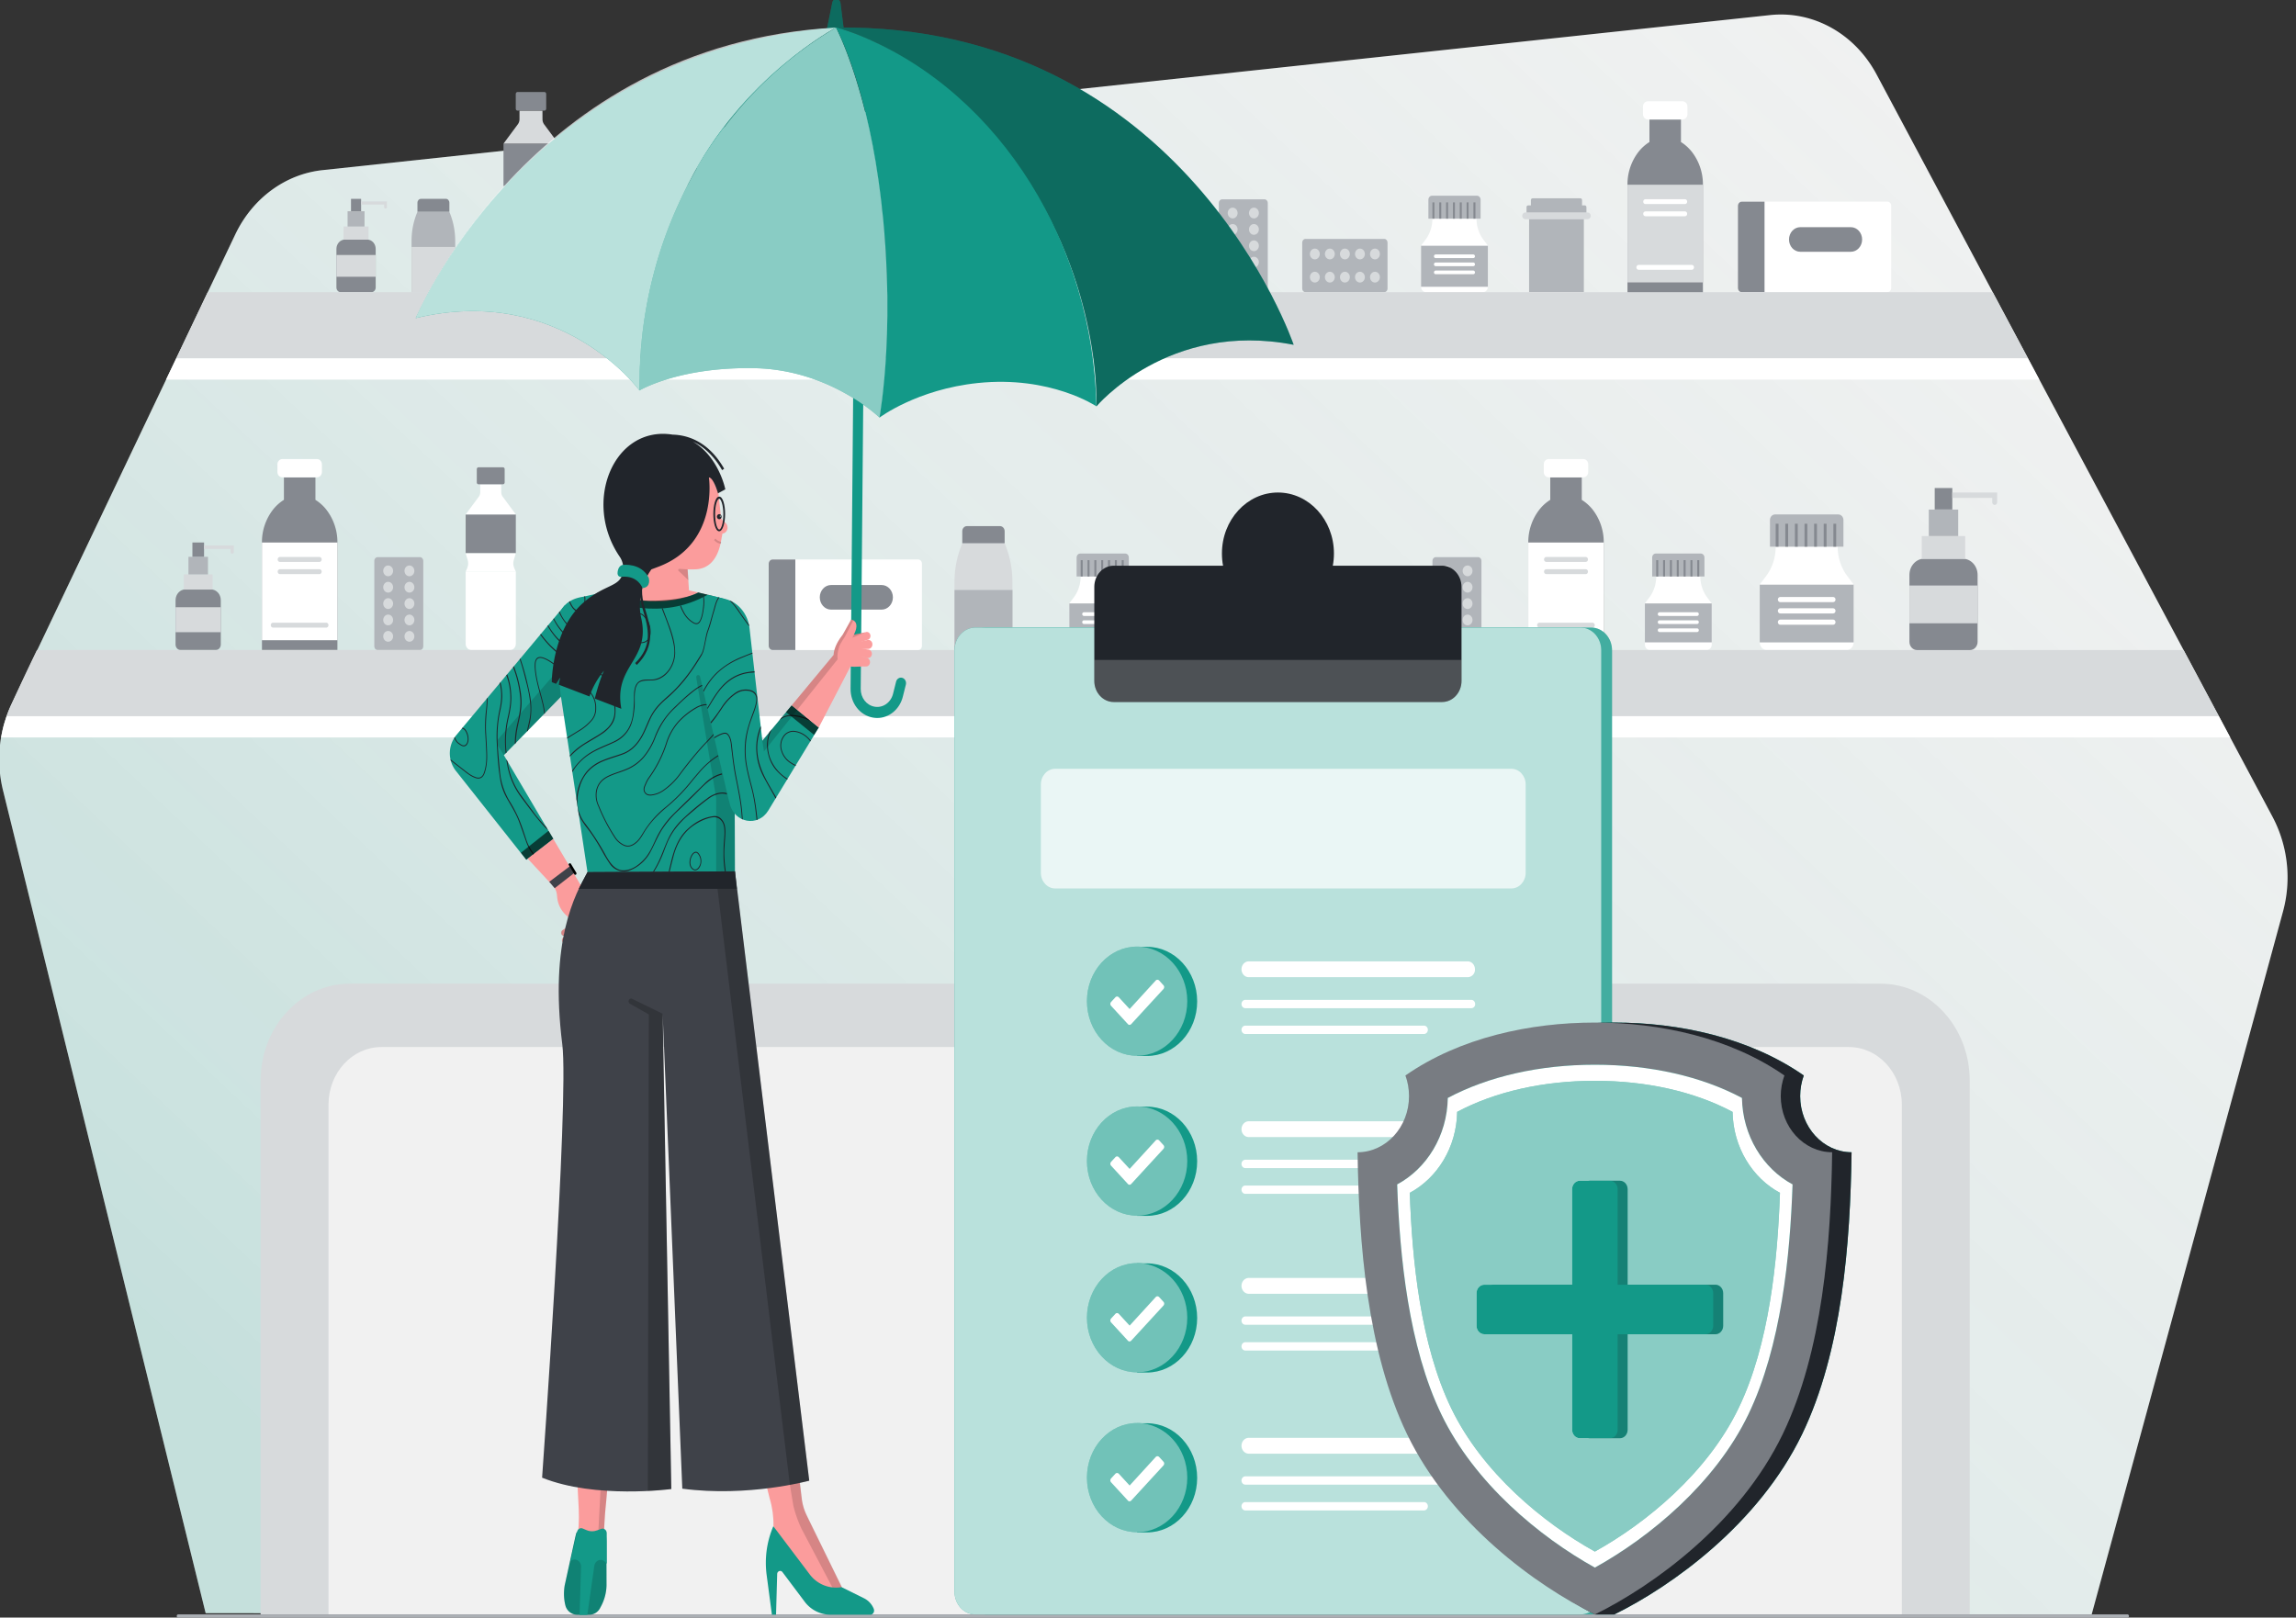 <svg width="650" height="458" fill="none" xmlns="http://www.w3.org/2000/svg"><rect width="100%" height="100%" fill="#333333" stroke="none"/><g clip-path="url(#clip0)"><path d="M58.22 456.75L.85 223.78a36.79 36.79 0 012.45-24.5L66.6 66.39c4.87-10.23 14.17-17.09 24.72-18.22l409.8-43.9c12.2-1.3 23.98 5.26 30.14 16.8l112.12 210.24a36.74 36.74 0 012.94 26.78l-54.17 199.03-533.93-.37z" fill="#F1F1F1"/><path d="M58.22 456.75L.85 223.78a36.79 36.79 0 012.45-24.5L66.6 66.39c4.87-10.23 14.17-17.09 24.72-18.22l409.8-43.9c12.2-1.3 23.98 5.26 30.14 16.8l112.12 210.24a36.74 36.74 0 012.94 26.78l-54.17 199.03-533.93-.37z" fill="url(#paint0_linear)"/><path d="M97.67 67.83h6.26c1.34 0 2.43 1.18 2.43 2.64V81.4c0 .74-.56 1.34-1.24 1.34h-8.64c-.68 0-1.24-.6-1.24-1.34V70.47c0-1.46 1.09-2.64 2.43-2.64z" fill="#858990"/><path d="M104.34 64.13h-7.08v3.73h7.08v-3.73zm2.02 8.07H95.24v6.16h11.12V72.2z" fill="#D7DADC"/><path d="M103.2 59.81h-4.8v4.33h4.8V59.8z" fill="#B1B5BA"/><path d="M102.23 56.3h-2.86v3.5h2.86v-3.5z" fill="#858990"/><path d="M102.23 57.03v.88h6.51v.71c0 .24.19.44.4.44.23 0 .4-.2.4-.44v-1.59h-7.3zm77.93 2.93h-9.02a21.12 21.12 0 00-1.67 8.26v14.5h12.36v-14.5c0-2.85-.57-5.67-1.67-8.26z" fill="#D7DADC"/><path d="M181.83 69.92h-12.37v12.8h12.37v-12.8z" fill="#B1B5BA"/><path d="M179.17 56.3h-7.04c-.55 0-1 .49-1 1.09v2.57h9.04v-2.57c0-.6-.45-1.1-1-1.1z" fill="#858990"/><path d="M204.3 52.51h-11.97a28.03 28.03 0 00-2.21 10.96v19.25h16.4V63.47c0-3.79-.75-7.53-2.21-10.96z" fill="#D7DADC"/><path d="M206.52 65.73h-16.4v16.99h16.4V65.73z" fill="#B1B5BA"/><path d="M203 47.65h-9.35c-.74 0-1.33.64-1.33 1.44v3.42h12V49.1c0-.8-.6-1.44-1.33-1.44z" fill="#858990"/><path d="M127.2 59.96h-9.02a21.12 21.12 0 00-1.67 8.26v14.5h12.36v-14.5c0-2.85-.57-5.67-1.67-8.26z" fill="#B1B5BA"/><path d="M128.88 69.92h-12.36v12.8h12.36v-12.8z" fill="#D7DADC"/><path d="M126.21 56.3h-7.03c-.56 0-1 .49-1 1.09v2.57h9.04v-2.57c0-.6-.45-1.1-1-1.1z" fill="#858990"/><path d="M142.54 58.45h15.57v22.36c0 1.06-.8 1.92-1.77 1.92h-12.02c-.98 0-1.77-.86-1.77-1.92V58.45z" fill="#D7DADC"/><path d="M158.1 40.67h-15.56v12.04h15.57V40.67z" fill="#858990"/><path d="M158.1 52.7h-15.55l.62 2.08c.25.84.2 1.76-.14 2.56l-.48 1.11h15.56l-.48-1.1a3.8 3.8 0 01-.14-2.57l.62-2.07zm-4.52-18.93l-.01-2.45h-6.5v2.45a2.4 2.4 0 01-.47 1.42l-4.06 5.48h15.56l-4.07-5.48a2.5 2.5 0 01-.45-1.42z" fill="#D7DADC"/><path d="M154.13 31.32h-7.62c-.28 0-.5-.24-.5-.55V26.6c0-.3.22-.55.5-.55h7.62c.28 0 .5.25.5.55v4.17c0 .3-.22.55-.5.55z" fill="#858990"/><path d="M233.28 60.16h-12.87c-.48 0-.88.42-.88.95s.4.96.88.96h12.87c.49 0 .88-.42.88-.96 0-.53-.4-.95-.88-.95z" fill="#D7DADC"/><path d="M232.82 62.07h-11.94v20.65h11.94V62.07zm-12.2-3.92h12.46c.27 0 .48.23.48.51v1.5h-13.42v-1.5c0-.28.22-.51.48-.51zm1.24-2.01h9.99c.26 0 .47.23.47.51v1.5h-10.94v-1.5c0-.28.21-.51.48-.51z" fill="#B1B5BA"/><path d="M262.65 60.16H249.8c-.49 0-.89.42-.89.95s.4.96.89.96h12.86c.49 0 .88-.42.88-.96 0-.53-.39-.95-.88-.95z" fill="#D7DADC"/><path d="M262.2 62.07h-11.95v20.65h11.95V62.07zm-12.21-3.92h12.46c.27 0 .48.23.48.51v1.5H249.5v-1.5c0-.28.22-.51.48-.51zm1.23-2.01h10c.26 0 .47.23.47.51v1.5h-10.94v-1.5c0-.28.21-.51.47-.51z" fill="#B1B5BA"/><path d="M300.92 60.16h-17.64c-.48 0-.88.42-.88.95s.4.96.88.96h17.64c.48 0 .88-.42.88-.96 0-.53-.4-.95-.89-.95z" fill="#D7DADC"/><path d="M299.85 62.07h-15.5v20.65h15.5V62.07zm-15.75-3.92h16c.27 0 .48.23.48.51v1.5h-16.96v-1.5c0-.28.21-.51.48-.51zm1.23-2.01h13.54c.26 0 .47.23.47.51v1.5h-14.49v-1.5c0-.28.22-.51.48-.51z" fill="#B1B5BA"/><path d="M449.46 60.16h-17.64c-.48 0-.88.42-.88.95s.4.96.88.96h17.64c.48 0 .88-.42.88-.96 0-.53-.4-.95-.88-.95z" fill="#D7DADC"/><path d="M448.39 62.07h-15.5v20.65h15.5V62.07zm-15.76-3.92h16.01c.27 0 .48.23.48.51v1.5h-16.96v-1.5c0-.28.2-.51.47-.51zm1.24-2.01h13.54c.26 0 .47.23.47.51v1.5H433.4v-1.5c0-.28.22-.51.48-.51zm-87.89.3h12c.52 0 .93.45.93 1.01v24.26c0 .57-.41 1.02-.93 1.02h-12c-.51 0-.93-.45-.93-1.02V57.45c0-.55.42-1.01.93-1.01z" fill="#B1B5BA"/><path d="M348.97 61.84c.77 0 1.4-.68 1.4-1.52s-.63-1.53-1.4-1.53c-.78 0-1.4.69-1.4 1.53s.62 1.52 1.4 1.52zm6.02 0c.77 0 1.4-.68 1.4-1.52s-.63-1.53-1.4-1.53c-.78 0-1.4.69-1.4 1.53s.62 1.52 1.4 1.52zm-6.02 4.64c.77 0 1.4-.68 1.4-1.53 0-.84-.63-1.52-1.4-1.52-.78 0-1.4.68-1.4 1.52 0 .85.62 1.53 1.4 1.53zm6.02 0c.77 0 1.4-.68 1.4-1.53 0-.84-.63-1.52-1.4-1.52-.78 0-1.4.68-1.4 1.52 0 .85.62 1.53 1.4 1.53zm-6.02 4.63c.77 0 1.4-.68 1.4-1.52 0-.85-.63-1.53-1.4-1.53-.78 0-1.4.68-1.4 1.53 0 .84.62 1.52 1.4 1.52zm6.02 0c.77 0 1.4-.68 1.4-1.52 0-.85-.63-1.53-1.4-1.53-.78 0-1.4.68-1.4 1.53 0 .84.62 1.52 1.4 1.52zm-6.02 4.64c.77 0 1.4-.68 1.4-1.53 0-.84-.63-1.52-1.4-1.52-.78 0-1.4.68-1.4 1.52 0 .85.62 1.53 1.4 1.53zm6.02 0c.77 0 1.4-.68 1.4-1.53 0-.84-.63-1.52-1.4-1.52-.78 0-1.4.68-1.4 1.52 0 .85.62 1.53 1.4 1.53zm-6.02 4.63c.77 0 1.4-.68 1.4-1.53 0-.84-.63-1.52-1.4-1.52-.78 0-1.4.68-1.4 1.52 0 .85.62 1.53 1.4 1.53zm6.02 0c.77 0 1.4-.68 1.4-1.53 0-.84-.63-1.52-1.4-1.52-.78 0-1.4.68-1.4 1.52 0 .85.62 1.53 1.4 1.53z" fill="#D7DADC"/><path d="M392.81 68.66v13.06c0 .56-.41 1.01-.93 1.01h-22.3c-.5 0-.92-.45-.92-1.01V68.66c0-.56.41-1.01.93-1.01h22.29c.52 0 .93.45.93 1.01z" fill="#B1B5BA"/><path d="M389.25 73.44c.78 0 1.4-.69 1.4-1.53 0-.84-.62-1.53-1.4-1.53-.77 0-1.4.69-1.4 1.53 0 .84.63 1.53 1.4 1.53zm0 6.56c.78 0 1.4-.69 1.4-1.53 0-.84-.62-1.53-1.4-1.53-.77 0-1.4.69-1.4 1.53 0 .84.63 1.53 1.4 1.53zM385 73.44c.78 0 1.4-.69 1.4-1.53 0-.84-.62-1.53-1.4-1.53-.77 0-1.4.69-1.4 1.53 0 .84.63 1.53 1.4 1.53zm0 6.56c.78 0 1.4-.69 1.4-1.53 0-.84-.62-1.53-1.4-1.53-.77 0-1.4.69-1.4 1.53 0 .84.63 1.53 1.4 1.53zm-4.26-6.56c.78 0 1.4-.69 1.4-1.53 0-.84-.62-1.53-1.4-1.53-.77 0-1.4.69-1.4 1.53 0 .84.63 1.53 1.4 1.53zm0 6.56c.78 0 1.4-.69 1.4-1.53 0-.84-.62-1.53-1.4-1.53-.77 0-1.4.69-1.4 1.53 0 .84.63 1.53 1.4 1.53zm-4.26-6.56c.78 0 1.4-.69 1.4-1.53 0-.84-.62-1.53-1.4-1.53-.77 0-1.4.69-1.4 1.53 0 .84.63 1.53 1.4 1.53zm0 6.56c.78 0 1.4-.69 1.4-1.53 0-.84-.62-1.53-1.4-1.53-.77 0-1.4.69-1.4 1.53 0 .84.63 1.53 1.4 1.53zm-4.25-6.56c.77 0 1.4-.69 1.4-1.53 0-.84-.63-1.53-1.4-1.53-.78 0-1.4.69-1.4 1.53 0 .84.62 1.53 1.4 1.53zm0 6.56c.77 0 1.4-.69 1.4-1.53 0-.84-.63-1.53-1.4-1.53-.78 0-1.4.69-1.4 1.53 0 .84.62 1.53 1.4 1.53z" fill="#D7DADC"/><path d="M402.3 69.53h18.92V81.2c0 .85-.63 1.54-1.42 1.54h-16.09c-.78 0-1.41-.69-1.41-1.54V69.53z" fill="#fff"/><path d="M421.22 69.53H402.3V81.2h18.92V69.53z" fill="#B1B5BA"/><path d="M418 61.92h-12.48c0 2.17-.7 4.28-1.96 5.95l-1.26 1.66h18.92l-1.26-1.66a9.86 9.86 0 01-1.96-5.95z" fill="#fff"/><path d="M418.12 55.42H405.4c-.56 0-1.02.5-1.02 1.12v5.38h14.78v-5.38c0-.62-.46-1.12-1.03-1.12z" fill="#B1B5BA"/><path d="M406.08 57.3h-.56v4.62h.56V57.3zm1.94 0h-.57v4.62h.57V57.3zm1.94 0h-.57v4.62h.56V57.3zm1.93 0h-.56v4.62h.56V57.3zm1.94 0h-.57v4.62h.57V57.3zm1.93 0h-.56v4.62h.56V57.3zm1.94 0h-.57v4.62h.57V57.3z" fill="#858990"/><path d="M417.09 73.08h-10.66c-.27 0-.48-.23-.48-.52 0-.28.22-.52.48-.52h10.66c.26 0 .48.24.48.52 0 .29-.22.52-.48.52zm0 2.28h-10.66c-.27 0-.48-.23-.48-.52 0-.29.22-.52.48-.52h10.66c.26 0 .48.23.48.52 0 .3-.22.52-.48.52zm0 2.28h-10.66c-.27 0-.48-.23-.48-.52 0-.29.22-.52.48-.52h10.66c.26 0 .48.23.48.52 0 .3-.22.52-.48.52zm117.22 5.1H493.1c-.6 0-1.08-.53-1.08-1.18v-23.3c0-.65.49-1.17 1.08-1.17h41.22c.6 0 1.08.52 1.08 1.17v23.3c0 .65-.48 1.17-1.08 1.17z" fill="#fff"/><path d="M499.54 82.73h-6.43c-.61 0-1.1-.53-1.1-1.19V58.3c0-.67.5-1.2 1.1-1.2h6.43v25.64zm6.93-14.92c0-1.93 1.43-3.49 3.2-3.49h14.3c1.77 0 3.2 1.57 3.2 3.49 0 1.93-1.44 3.48-3.2 3.48h-14.3c-1.77 0-3.2-1.55-3.2-3.48z" fill="#858990"/><path d="M574.13 101.46H49.88l8.92-18.73h505.33l9.99 18.73z" fill="#D7DADC"/><path d="M574.13 101.46H49.88l-2.87 6.02h530.32l-3.22-6.02z" fill="#fff"/><path d="M475.88 40.2v-6.37h-8.92v6.38a12.12 12.12 0 00-2.95 2.6 15.01 15.01 0 00-3.27 9.58v30.34h21.36V52.4a15 15 0 00-3.26-9.57c-.81-.97-1.79-1.9-2.96-2.61z" fill="#858990"/><path d="M476.33 33.83h-9.82c-.76 0-1.38-.67-1.38-1.5v-2.16c0-.84.62-1.5 1.38-1.5h9.82c.76 0 1.38.66 1.38 1.5v2.16c0 .83-.62 1.5-1.38 1.5z" fill="#fff"/><path d="M482.1 52.3h-21.36v27.66h21.36V52.3z" fill="#D7DADC"/><path d="M477 57.78h-11.17c-.35 0-.64-.3-.64-.7 0-.37.29-.68.64-.68h11.18c.35 0 .63.3.63.69 0 .38-.28.7-.63.7zm0 3.45h-11.17c-.35 0-.64-.3-.64-.69 0-.38.29-.69.64-.69h11.18c.35 0 .63.3.63.7 0 .38-.28.69-.63.69zm1.95 15.16h-15.06c-.35 0-.63-.31-.63-.7 0-.38.28-.69.63-.69h15.06c.35 0 .63.3.63.7 0 .37-.28.69-.63.69z" fill="#fff"/><path d="M52.5 166.88h7.21c1.55 0 2.8 1.37 2.8 3.05v12.56c0 .86-.64 1.56-1.43 1.56h-9.95c-.79 0-1.43-.7-1.43-1.56v-12.56c.01-1.68 1.26-3.05 2.8-3.05z" fill="#858990"/><path d="M60.2 162.63h-8.17v4.3h8.16v-4.3zm2.31 9.3h-12.8V179h12.8v-7.09z" fill="#D7DADC"/><path d="M58.88 157.66h-5.53v4.98h5.53v-4.98z" fill="#B1B5BA"/><path d="M57.77 153.6h-3.3v4.04h3.3v-4.03z" fill="#858990"/><path d="M57.77 154.45v1h7.5v.83c0 .27.2.5.46.5.25 0 .46-.22.46-.5v-1.83h-8.42zm226.64-.63h-11.97a28.06 28.06 0 00-2.22 10.96v19.26h16.4v-19.26c0-3.78-.75-7.52-2.2-10.96z" fill="#D7DADC"/><path d="M286.63 167.05h-16.4v16.98h16.4v-16.98z" fill="#B1B5BA"/><path d="M283.1 148.96h-9.35c-.73 0-1.33.64-1.33 1.45v3.41h12v-3.41c0-.8-.6-1.45-1.32-1.45z" fill="#858990"/><path d="M131.83 161.88h14.2v20.4c0 .98-.72 1.77-1.61 1.77h-10.98c-.9 0-1.61-.79-1.61-1.76v-20.4z" fill="#fff"/><path d="M146.03 145.66h-14.2v10.99h14.2v-11z" fill="#858990"/><path d="M146.03 156.65h-14.2l.56 1.88c.23.77.18 1.6-.13 2.34l-.44 1.02h14.22l-.44-1.02a3.44 3.44 0 01-.13-2.34l.56-1.89zm-4.13-17.3l-.01-2.23h-5.93v2.23c0 .48-.15.94-.42 1.3l-3.71 5h14.2l-3.7-5a2.2 2.2 0 01-.43-1.3z" fill="#fff"/><path d="M142.4 137.12h-6.95c-.26 0-.47-.23-.47-.5v-3.81c0-.28.21-.5.47-.5h6.95c.26 0 .47.22.47.5v3.8c0 .28-.21.5-.47.5z" fill="#858990"/><path d="M106.9 157.75h12c.51 0 .93.46.93 1.02v24.26c0 .56-.42 1.02-.93 1.02h-12c-.52 0-.93-.46-.93-1.02v-24.26c0-.56.41-1.02.93-1.02z" fill="#B1B5BA"/><path d="M109.89 163.16c.77 0 1.4-.68 1.4-1.52 0-.85-.63-1.53-1.4-1.53-.78 0-1.4.68-1.4 1.52 0 .85.62 1.53 1.4 1.53zm6.02 0c.78 0 1.4-.68 1.4-1.52 0-.85-.63-1.53-1.4-1.53-.78 0-1.4.68-1.4 1.52 0 .85.62 1.53 1.4 1.53zm-6.02 4.63c.77 0 1.4-.68 1.4-1.52 0-.85-.63-1.53-1.4-1.53-.78 0-1.4.68-1.4 1.53 0 .84.62 1.52 1.4 1.52zm6.02 0c.78 0 1.4-.68 1.4-1.52 0-.85-.63-1.53-1.4-1.53-.78 0-1.4.68-1.4 1.53 0 .84.62 1.52 1.4 1.52zm-6.02 4.64c.77 0 1.4-.69 1.4-1.53s-.63-1.53-1.4-1.53c-.78 0-1.4.69-1.4 1.53s.62 1.53 1.4 1.53zm6.02 0c.78 0 1.4-.69 1.4-1.53s-.63-1.53-1.4-1.53c-.78 0-1.4.69-1.4 1.53s.62 1.53 1.4 1.53zm-6.02 4.63c.77 0 1.4-.68 1.4-1.52s-.63-1.53-1.4-1.53c-.78 0-1.4.68-1.4 1.53s.62 1.52 1.4 1.52zm6.02 0c.78 0 1.4-.68 1.4-1.52s-.63-1.53-1.4-1.53c-.78 0-1.4.68-1.4 1.53s.62 1.52 1.4 1.52zm-6.02 4.64c.77 0 1.4-.68 1.4-1.53 0-.84-.63-1.52-1.4-1.52-.78 0-1.4.68-1.4 1.52 0 .85.62 1.53 1.4 1.53zm6.02 0c.78 0 1.4-.68 1.4-1.53 0-.84-.63-1.52-1.4-1.52-.78 0-1.4.68-1.4 1.52 0 .85.62 1.53 1.4 1.53z" fill="#D7DADC"/><path d="M406.46 157.75h12c.52 0 .94.46.94 1.02v24.26c0 .56-.42 1.02-.94 1.02h-12c-.51 0-.93-.46-.93-1.02v-24.26c0-.56.42-1.02.93-1.02z" fill="#B1B5BA"/><path d="M409.45 163.16c.78 0 1.4-.68 1.4-1.52 0-.85-.62-1.53-1.4-1.53-.77 0-1.4.68-1.4 1.52 0 .85.63 1.53 1.4 1.53zm6.02 0c.78 0 1.4-.68 1.4-1.52 0-.85-.62-1.53-1.4-1.53-.77 0-1.4.68-1.4 1.52 0 .85.63 1.53 1.4 1.53zm-6.02 4.63c.78 0 1.4-.68 1.4-1.52 0-.85-.62-1.53-1.4-1.53-.77 0-1.4.68-1.4 1.53 0 .84.63 1.52 1.4 1.52zm6.02 0c.78 0 1.4-.68 1.4-1.52 0-.85-.62-1.53-1.4-1.53-.77 0-1.4.68-1.4 1.53 0 .84.63 1.52 1.4 1.52zm-6.02 4.64c.78 0 1.4-.69 1.4-1.53s-.62-1.53-1.4-1.53c-.77 0-1.4.69-1.4 1.53s.63 1.53 1.4 1.53zm6.02 0c.78 0 1.4-.69 1.4-1.53s-.62-1.53-1.4-1.53c-.77 0-1.4.69-1.4 1.53s.63 1.53 1.4 1.53zm-6.02 4.63c.78 0 1.4-.68 1.4-1.52s-.62-1.53-1.4-1.53c-.77 0-1.4.68-1.4 1.53s.63 1.52 1.4 1.52zm6.02 0c.78 0 1.4-.68 1.4-1.52s-.62-1.53-1.4-1.53c-.77 0-1.4.68-1.4 1.53s.63 1.52 1.4 1.52zm-6.02 4.64c.78 0 1.4-.68 1.4-1.53 0-.84-.62-1.52-1.4-1.52-.77 0-1.4.68-1.4 1.52 0 .85.63 1.53 1.4 1.53zm6.02 0c.78 0 1.4-.68 1.4-1.53 0-.84-.62-1.52-1.4-1.52-.77 0-1.4.68-1.4 1.52 0 .85.63 1.53 1.4 1.53z" fill="#D7DADC"/><path d="M465.67 170.84h18.92v11.67c0 .85-.63 1.54-1.42 1.54h-16.09c-.78 0-1.41-.69-1.41-1.54v-11.67z" fill="#fff"/><path d="M484.59 170.84h-18.92v11.04h18.92v-11.04z" fill="#B1B5BA"/><path d="M481.37 163.23h-12.49c0 2.18-.7 4.28-1.96 5.95l-1.26 1.66h18.92l-1.25-1.66a9.9 9.9 0 01-1.96-5.95z" fill="#fff"/><path d="M481.5 156.73h-12.74c-.57 0-1.03.5-1.03 1.12v5.38h14.8v-5.38c0-.62-.47-1.12-1.04-1.12z" fill="#B1B5BA"/><path d="M469.45 158.6h-.57v4.63h.57v-4.63zm1.94 0h-.57v4.63h.56v-4.63zm1.93 0h-.56v4.63h.56v-4.63zm1.94 0h-.57v4.63h.57v-4.63zm1.94 0h-.57v4.63h.57v-4.63zm1.93 0h-.56v4.63h.56v-4.63zm1.94 0h-.57v4.63h.57v-4.63z" fill="#858990"/><path d="M480.46 174.4H469.8c-.27 0-.48-.24-.48-.53 0-.28.21-.52.48-.52h10.66c.26 0 .48.24.48.52 0 .3-.22.53-.48.53zm0 2.28H469.8c-.27 0-.48-.24-.48-.52 0-.3.21-.53.48-.53h10.66c.26 0 .48.24.48.53 0 .28-.22.52-.48.52zm0 2.28H469.8c-.27 0-.48-.24-.48-.52 0-.29.21-.52.48-.52h10.66c.26 0 .48.23.48.52 0 .28-.22.52-.48.52zm-177.74-8.12h18.92v11.67c0 .85-.63 1.54-1.41 1.54h-16.1c-.77 0-1.4-.69-1.4-1.54v-11.67z" fill="#fff"/><path d="M321.64 170.84h-18.92v11.67h18.92v-11.67z" fill="#B1B5BA"/><path d="M318.42 163.23h-12.49c0 2.18-.69 4.28-1.96 5.95l-1.26 1.66h18.93l-1.26-1.66a9.9 9.9 0 01-1.96-5.95z" fill="#fff"/><path d="M318.55 156.73h-12.73c-.57 0-1.03.5-1.03 1.12v5.38h14.78v-5.38c0-.62-.45-1.12-1.02-1.12z" fill="#B1B5BA"/><path d="M306.5 158.6h-.56v4.63h.57v-4.63zm1.94 0h-.56v4.63h.56v-4.63zm1.94 0h-.57v4.63h.57v-4.63zm1.93 0h-.56v4.63h.56v-4.63zm1.94 0h-.57v4.63h.57v-4.63zm1.94 0h-.57v4.63h.57v-4.63zm1.93 0h-.56v4.63h.56v-4.63z" fill="#858990"/><path d="M317.51 174.4h-10.66c-.26 0-.48-.24-.48-.53 0-.28.22-.52.48-.52h10.66c.27 0 .48.24.48.52 0 .3-.21.53-.48.53zm0 2.28h-10.66c-.26 0-.48-.24-.48-.52 0-.3.22-.53.48-.53h10.66c.27 0 .48.24.48.53 0 .28-.21.52-.48.52zm0 2.28h-10.66c-.26 0-.48-.24-.48-.52 0-.29.22-.52.48-.52h10.66c.27 0 .48.23.48.52 0 .28-.21.52-.48.52zm180.67-13.47h26.6v16.4c0 1.2-.9 2.16-2 2.16h-22.61c-1.1 0-1.99-.97-1.99-2.16v-16.4z" fill="#fff"/><path d="M524.77 165.49h-26.59v16.4h26.6v-16.4z" fill="#B1B5BA"/><path d="M520.25 154.8H502.7c0 3.05-.97 6-2.75 8.36l-1.77 2.33h26.6l-1.77-2.33a13.86 13.86 0 01-2.76-8.36z" fill="#fff"/><path d="M520.42 145.66h-17.9c-.79 0-1.44.7-1.44 1.57v7.56h20.8v-7.56c-.01-.87-.66-1.57-1.46-1.57z" fill="#B1B5BA"/><path d="M503.5 148.29h-.8v6.5h.8v-6.5zm2.72 0h-.8v6.5h.8v-6.5zm2.72 0h-.8v6.5h.8v-6.5zm2.72 0h-.8v6.5h.8v-6.5zm2.72 0h-.8v6.5h.8v-6.5zm2.72 0h-.8v6.5h.8v-6.5zm2.73 0h-.8v6.5h.8v-6.5z" fill="#858990"/><path d="M518.97 170.49h-14.99c-.37 0-.67-.33-.67-.73 0-.4.3-.73.67-.73h14.99c.37 0 .67.32.67.73 0 .4-.3.73-.67.73zm0 3.2h-14.99c-.37 0-.67-.33-.67-.73 0-.4.3-.73.67-.73h14.99c.37 0 .67.33.67.73 0 .4-.3.73-.67.73zm0 3.2h-14.99c-.37 0-.67-.33-.67-.73 0-.4.3-.73.67-.73h14.99c.37 0 .67.33.67.73 0 .4-.3.73-.67.73z" fill="#fff"/><path d="M447.8 141.52v-6.37h-8.92v6.37a12.12 12.12 0 00-2.95 2.61 15 15 0 00-3.27 9.57v30.35h21.36V153.7a15 15 0 00-3.26-9.57c-.81-.97-1.8-1.88-2.97-2.6z" fill="#858990"/><path d="M448.24 135.15h-9.81c-.77 0-1.39-.67-1.39-1.5v-2.17c0-.83.62-1.5 1.39-1.5h9.81c.77 0 1.39.67 1.39 1.5v2.17c0 .82-.62 1.5-1.39 1.5zm5.78 18.46h-21.37v27.66h21.37v-27.66z" fill="#fff"/><path d="M448.93 159.1h-11.18c-.35 0-.64-.31-.64-.7 0-.38.28-.7.64-.7h11.18c.35 0 .63.32.63.7 0 .39-.28.7-.63.7zm0 3.45h-11.18c-.35 0-.64-.3-.64-.7 0-.37.28-.68.64-.68h11.18c.35 0 .63.3.63.69 0 .38-.28.7-.63.7zm1.94 15.15H435.8c-.35 0-.64-.3-.64-.7 0-.38.29-.69.64-.69h15.05c.35 0 .64.31.64.7 0 .38-.28.69-.63.69z" fill="#D7DADC"/><path d="M89.3 141.52v-6.37h-8.92v6.37a12.12 12.12 0 00-2.96 2.61 15 15 0 00-3.26 9.57v30.35h21.36V153.7a15 15 0 00-3.27-9.57c-.8-.97-1.78-1.88-2.96-2.6z" fill="#858990"/><path d="M89.74 135.15h-9.81c-.77 0-1.39-.67-1.39-1.5v-2.17c0-.83.62-1.5 1.39-1.5h9.81c.77 0 1.39.67 1.39 1.5v2.17c0 .82-.62 1.5-1.39 1.5zm5.78 18.46H74.15v27.66h21.37v-27.66z" fill="#fff"/><path d="M90.43 159.1H79.25c-.35 0-.64-.31-.64-.7 0-.38.29-.7.64-.7h11.18c.35 0 .64.32.64.7-.01.39-.3.7-.64.7zm0 3.45H79.25c-.35 0-.64-.3-.64-.7 0-.37.29-.68.64-.68h11.18c.35 0 .64.3.64.69-.01.38-.3.7-.64.7zm1.94 15.15H77.3c-.35 0-.64-.3-.64-.7 0-.38.29-.69.64-.69h15.06c.34 0 .63.31.63.7 0 .38-.29.69-.63.69zm535.8 25.08H1.85s.62-1.66.85-2.2a701.9 701.9 0 017.76-16.53h607.7l10 18.73z" fill="#D7DADC"/><path d="M628.16 202.78H1.86s-.56 1.72-.74 2.34c-.38 1.35-.81 3.68-.81 3.68h631.07l-3.22-6.02zm-368.23-18.73H218.7c-.6 0-1.08-.52-1.08-1.18v-23.29c0-.65.48-1.17 1.08-1.17h41.22c.6 0 1.08.52 1.08 1.17v23.3c0 .65-.49 1.17-1.08 1.17z" fill="#fff"/><path d="M225.16 184.05h-6.44c-.6 0-1.1-.53-1.1-1.19V159.6c0-.66.5-1.19 1.1-1.19h6.44v25.64zm6.92-14.93c0-1.92 1.44-3.48 3.2-3.48h14.3c1.77 0 3.2 1.56 3.2 3.49 0 1.92-1.43 3.48-3.2 3.48h-14.3c-1.76 0-3.2-1.56-3.2-3.49zm312.7-10.93h10.86c2.33 0 4.22 2.05 4.22 4.59v18.94c0 1.3-.97 2.34-2.15 2.34h-15c-1.18 0-2.15-1.05-2.15-2.34v-18.94c0-2.54 1.89-4.6 4.22-4.6z" fill="#858990"/><path d="M556.35 151.78h-12.3v6.48h12.3v-6.48zm3.51 14h-19.3v10.7h19.3v-10.7z" fill="#D7DADC"/><path d="M554.37 144.28h-8.33v7.5h8.33v-7.5z" fill="#B1B5BA"/><path d="M552.7 138.18h-4.98v6.08h4.98v-6.08z" fill="#858990"/><path d="M552.7 139.45v1.52H564v1.23c0 .42.31.76.7.76.38 0 .7-.34.7-.76v-2.75h-12.7zM99 278.52h433.4c13.94 0 25.23 12.3 25.23 27.45v151.14H73.78V305.97c0-15.16 11.3-27.45 25.22-27.45z" fill="#D7DADC"/><path d="M107.97 296.46h415.47c8.27 0 14.97 7.3 14.97 16.3V457.1H93V312.76c0-9 6.7-16.3 14.97-16.3z" fill="#F1F1F1"/><path d="M602.23 458.03H50.45c-.2 0-.42-.17-.42-.46 0-.3.2-.47.42-.47H602.3c.2 0 .42.17.42.47 0 .29-.21.46-.48.46z" fill="#ABAFB4"/><path d="M450.45 457.12H279.19c-3.28 0-5.93-2.88-5.93-6.45V184.13c0-3.57 2.66-6.45 5.93-6.45h171.26c3.27 0 5.92 2.88 5.92 6.45v266.54c0 3.56-2.65 6.45-5.92 6.45z" fill="#139988"/><path opacity=".2" d="M450.45 457.12H279.19c-3.28 0-5.93-2.88-5.93-6.45V184.13c0-3.57 2.66-6.45 5.93-6.45h171.26c3.27 0 5.92 2.88 5.92 6.45v266.54c0 3.56-2.65 6.45-5.92 6.45z" fill="#fff"/><path d="M447.4 457.12H276.16c-3.28 0-5.93-2.88-5.93-6.45V184.13c0-3.57 2.65-6.45 5.93-6.45H447.4c3.27 0 5.92 2.88 5.92 6.45v266.54c0 3.56-2.65 6.45-5.92 6.45z" fill="#139988"/><path opacity=".7" d="M447.4 457.12H276.16c-3.28 0-5.93-2.88-5.93-6.45V184.13c0-3.57 2.65-6.45 5.93-6.45H447.4c3.27 0 5.92 2.88 5.92 6.45v266.54c0 3.56-2.65 6.45-5.92 6.45z" fill="#fff"/><path d="M408.26 160.17h-30.94c.21-1.12.32-2.27.32-3.46 0-9.53-7.1-17.26-15.85-17.26-8.76 0-15.86 7.73-15.86 17.26 0 1.18.1 2.35.32 3.46H315.3c-3.04 0-5.5 2.68-5.5 5.99v26.63c0 3.3 2.46 5.98 5.5 5.98h92.96c3.04 0 5.5-2.68 5.5-5.98v-26.63c-.01-3.3-2.48-5.99-5.51-5.99z" fill="#21252B"/><path opacity=".2" d="M408.25 198.77H315.3c-3.04 0-5.5-2.68-5.5-5.98v-5.93h103.95v5.93c0 3.3-2.46 5.98-5.5 5.98z" fill="#fff"/><path opacity=".7" d="M427.84 251.56h-129.1c-2.25 0-4.07-1.99-4.07-4.44v-25c0-2.46 1.82-4.45 4.08-4.45h129.1c2.25 0 4.07 2 4.07 4.45v25c0 2.45-1.82 4.44-4.08 4.44z" fill="#fff"/><path d="M324.71 268.08h-2.79v.3c-6.5 1.4-11.41 7.67-11.41 15.16 0 7.48 4.88 13.75 11.41 15.15v.3h2.8c7.84 0 14.2-6.9 14.2-15.45 0-8.55-6.36-15.46-14.2-15.46z" fill="#139988"/><path d="M321.92 298.93c7.84 0 14.2-6.92 14.2-15.46 0-8.53-6.36-15.45-14.2-15.45-7.85 0-14.2 6.92-14.2 15.45 0 8.54 6.35 15.46 14.2 15.46z" fill="#139988"/><path opacity=".4" d="M321.92 298.93c7.84 0 14.2-6.92 14.2-15.46 0-8.53-6.36-15.45-14.2-15.45-7.85 0-14.2 6.92-14.2 15.45 0 8.54 6.35 15.46 14.2 15.46z" fill="#fff"/><path d="M319.3 289.96l-4.78-5.2c-.24-.27-.24-.73 0-1.03l1.26-1.37c.24-.27.67-.27.94 0l3.08 3.34 7.4-8.1c.24-.26.66-.26.94 0l1.25 1.38c.25.27.25.72 0 1.03l-9.14 9.95c-.29.3-.7.3-.95 0zm96.2-13.28h-61.98c-1.15 0-2.05-1.02-2.05-2.24 0-1.25.94-2.24 2.05-2.24h61.99c1.15 0 2.05 1.03 2.05 2.24a2.1 2.1 0 01-2.05 2.24zm1.03 8.78h-63.98c-.6 0-1.08-.53-1.08-1.18s.48-1.18 1.08-1.18h63.98c.6 0 1.08.53 1.08 1.18a1.1 1.1 0 01-1.08 1.18zm-13.38 7.3h-50.6c-.6 0-1.08-.54-1.08-1.18 0-.65.48-1.18 1.08-1.18h50.6c.59 0 1.08.53 1.08 1.18 0 .64-.5 1.18-1.09 1.18z" fill="#fff"/><path d="M324.71 313.34h-2.79v.3c-6.5 1.41-11.41 7.68-11.41 15.16 0 7.49 4.88 13.75 11.41 15.16v.3h2.8c7.84 0 14.2-6.91 14.2-15.46 0-8.54-6.36-15.46-14.2-15.46z" fill="#139988"/><path d="M321.92 344.2c7.84 0 14.2-6.92 14.2-15.46 0-8.53-6.36-15.46-14.2-15.46-7.85 0-14.2 6.93-14.2 15.46 0 8.54 6.35 15.46 14.2 15.46z" fill="#139988"/><path opacity=".4" d="M321.92 344.2c7.84 0 14.2-6.92 14.2-15.46 0-8.53-6.36-15.46-14.2-15.46-7.85 0-14.2 6.93-14.2 15.46 0 8.54 6.35 15.46 14.2 15.46z" fill="#fff"/><path d="M319.3 335.22l-4.78-5.2c-.24-.26-.24-.72 0-1.02l1.26-1.37c.24-.27.67-.27.94 0l3.08 3.34 7.4-8.1c.24-.26.66-.26.94 0l1.25 1.37c.25.27.25.73 0 1.03l-9.14 9.95c-.29.31-.7.31-.95 0zm96.2-13.27h-61.98c-1.15 0-2.05-1.02-2.05-2.23 0-1.26.94-2.24 2.05-2.24h61.99c1.15 0 2.05 1.02 2.05 2.24a2.1 2.1 0 01-2.05 2.23zm1.03 8.78h-63.98c-.6 0-1.08-.53-1.08-1.18s.48-1.18 1.08-1.18h63.98c.6 0 1.08.54 1.08 1.18a1.1 1.1 0 01-1.08 1.18zm-13.38 7.29h-50.6c-.6 0-1.08-.53-1.08-1.18s.48-1.17 1.08-1.17h50.6c.59 0 1.08.53 1.08 1.17s-.5 1.18-1.09 1.18z" fill="#fff"/><path d="M324.71 357.7h-2.79v.3c-6.5 1.42-11.41 7.68-11.41 15.17 0 7.48 4.88 13.75 11.41 15.15v.3h2.8c7.84 0 14.2-6.9 14.2-15.45s-6.36-15.46-14.2-15.46z" fill="#139988"/><path d="M321.92 388.56c7.85 0 14.2-6.92 14.2-15.46 0-8.53-6.36-15.46-14.2-15.46-7.84 0-14.2 6.93-14.2 15.46 0 8.54 6.36 15.46 14.2 15.46z" fill="#139988"/><path opacity=".4" d="M321.92 388.56c7.85 0 14.2-6.92 14.2-15.46 0-8.53-6.36-15.46-14.2-15.46-7.84 0-14.2 6.93-14.2 15.46 0 8.54 6.36 15.46 14.2 15.46z" fill="#fff"/><path d="M319.3 379.59l-4.78-5.2c-.24-.27-.24-.73 0-1.03l1.26-1.37c.24-.27.67-.27.94 0l3.08 3.34 7.4-8.09c.24-.27.66-.27.94 0l1.25 1.37c.25.27.25.72 0 1.03l-9.14 9.95c-.29.3-.7.3-.95 0zm96.2-13.27h-61.98c-1.15 0-2.05-1.03-2.05-2.24 0-1.26.94-2.24 2.05-2.24h61.99c1.15 0 2.05 1.02 2.05 2.24a2.1 2.1 0 01-2.05 2.24zm1.03 8.77h-63.98c-.6 0-1.08-.53-1.08-1.17s.48-1.18 1.08-1.18h63.98c.6 0 1.08.53 1.08 1.18a1.1 1.1 0 01-1.08 1.17zm-13.38 7.3h-50.6c-.6 0-1.08-.54-1.08-1.18s.48-1.18 1.08-1.18h50.6c.59 0 1.08.53 1.08 1.18s-.5 1.17-1.09 1.17z" fill="#fff"/><path d="M324.71 402.98h-2.79v.3c-6.5 1.4-11.41 7.67-11.41 15.16 0 7.48 4.88 13.75 11.41 15.15v.3h2.8c7.84 0 14.2-6.9 14.2-15.45s-6.36-15.46-14.2-15.46z" fill="#139988"/><path d="M321.92 433.83c7.85 0 14.2-6.92 14.2-15.46 0-8.53-6.36-15.45-14.2-15.45-7.84 0-14.2 6.92-14.2 15.45 0 8.54 6.36 15.46 14.2 15.46z" fill="#139988"/><path opacity=".4" d="M321.92 433.83c7.85 0 14.2-6.92 14.2-15.46 0-8.53-6.36-15.45-14.2-15.45-7.84 0-14.2 6.92-14.2 15.45 0 8.54 6.36 15.46 14.2 15.46z" fill="#fff"/><path d="M319.3 424.86l-4.78-5.2c-.24-.27-.24-.73 0-1.03l1.26-1.37c.24-.26.67-.26.94 0l3.08 3.35 7.4-8.1c.24-.26.66-.26.94 0l1.25 1.37c.25.27.25.73 0 1.03l-9.14 9.95c-.29.3-.7.3-.95 0zm96.2-13.27h-61.98c-1.15 0-2.05-1.03-2.05-2.24 0-1.26.94-2.24 2.05-2.24h61.99c1.15 0 2.05 1.03 2.05 2.24a2.11 2.11 0 01-2.05 2.24zm1.03 8.77h-63.98c-.6 0-1.08-.53-1.08-1.17s.48-1.18 1.08-1.18h63.98c.6 0 1.08.53 1.08 1.18a1.1 1.1 0 01-1.08 1.17zm-13.38 7.3h-50.6c-.6 0-1.08-.53-1.08-1.18s.48-1.18 1.08-1.18h50.6c.59 0 1.08.53 1.08 1.18s-.5 1.18-1.09 1.18z" fill="#fff"/><path d="M509.63 310.34c0-2.05.37-4.02 1.02-5.83-15.44-10.75-35.32-14.98-53.64-14.98s-38.19 4.23-53.64 14.98c.65 1.8 1.03 3.77 1.03 5.83 0 8.78-6.52 15.88-14.56 15.92.35 25.7 2.67 56.31 14 79.8 11.85 24.56 31.27 42.63 47.67 51.05h5.5c16.45-8.09 40.93-25.69 53.17-51.04 11.33-23.5 13.65-54.12 14-79.82-8.04-.03-14.55-7.14-14.55-15.9z" fill="#139988"/><path d="M509.63 310.34c0-2.05.37-4.02 1.02-5.83-15.44-10.75-35.32-14.98-53.64-14.98s-38.19 4.23-53.64 14.98c.65 1.8 1.03 3.77 1.03 5.83 0 8.78-6.52 15.88-14.56 15.92.35 25.7 2.67 56.31 14 79.8 11.85 24.56 31.27 42.63 47.67 51.05h5.5c16.45-8.09 40.93-25.69 53.17-51.04 11.33-23.5 13.65-54.12 14-79.82-8.04-.03-14.55-7.14-14.55-15.9z" fill="#21252B"/><path d="M504.13 310.34c0-2.05.38-4.02 1.03-5.83-15.45-10.75-35.33-14.98-53.64-14.98-18.32 0-38.2 4.23-53.64 14.98.65 1.8 1.02 3.77 1.02 5.83 0 8.78-6.52 15.88-14.56 15.92.36 25.7 2.67 56.31 14 79.8 12.24 25.36 36.72 42.96 53.17 51.05 16.45-8.09 40.93-25.69 53.17-51.04 11.33-23.5 13.65-54.12 14-79.82-8.03-.03-14.55-7.14-14.55-15.9z" fill="#858990"/><path opacity=".1" d="M504.13 310.34c0-2.05.37-4.02 1.02-5.83-15.45-10.75-35.32-14.98-53.64-14.98s-38.2 4.23-53.64 14.98c.65 1.8 1.02 3.77 1.02 5.83 0 8.78-6.51 15.88-14.56 15.92.36 25.7 2.67 56.31 14 79.8 12.25 25.36 36.73 42.96 53.18 51.05 16.44-8.09 40.93-25.69 53.16-51.04 11.34-23.5 13.65-54.12 14.01-79.82-8.04-.03-14.55-7.14-14.55-15.9z" fill="#000"/><path d="M451.51 443.85c-15.62-8.67-34.05-23.89-43.44-43.34-9.32-19.3-11.82-44.86-12.53-65.16 8.35-4.47 14.16-13.76 14.33-24.48 11.44-6.09 25.94-9.4 41.64-9.4s30.2 3.3 41.64 9.4c.19 10.72 6 20 14.33 24.48-.7 20.29-3.22 45.85-12.53 65.16-9.38 19.46-27.81 34.67-43.44 43.34z" fill="#139988"/><path d="M451.51 443.85c-15.62-8.67-34.05-23.89-43.44-43.34-9.32-19.3-11.82-44.86-12.53-65.16 8.35-4.47 14.16-13.76 14.33-24.48 11.44-6.09 25.94-9.4 41.64-9.4s30.2 3.3 41.64 9.4c.19 10.72 6 20 14.33 24.48-.7 20.29-3.22 45.85-12.53 65.16-9.38 19.46-27.81 34.67-43.44 43.34z" fill="#fff"/><path d="M451.51 439.31c-14.62-8.11-31.88-22.36-40.67-40.58-8.72-18.07-11.07-42-11.73-60.99 7.81-4.2 13.25-12.88 13.42-22.93 10.71-5.7 24.29-8.79 38.98-8.79 14.7 0 28.28 3.09 38.98 8.8.17 10.03 5.61 18.73 13.42 22.92-.66 19-3 42.93-11.73 60.99-8.78 18.22-26.04 32.46-40.67 40.58z" fill="#139988"/><path opacity=".5" d="M451.51 439.31c-14.62-8.11-31.88-22.36-40.67-40.58-8.72-18.07-11.07-42-11.73-60.99 7.81-4.2 13.25-12.88 13.42-22.93 10.71-5.7 24.29-8.79 38.98-8.79 14.7 0 28.28 3.09 38.98 8.8.17 10.03 5.61 18.73 13.42 22.92-.66 19-3 42.93-11.73 60.99-8.78 18.22-26.04 32.46-40.67 40.58z" fill="#fff"/><path d="M507.5 335.38v-.02l-.64-.37.63.39z" fill="#FFD16E"/><path d="M482.81 363.75h-24.85V336.7c0-1.32-.98-2.39-2.2-2.39h-8.5c-1.21 0-2.2 1.07-2.2 2.39v27.05h-24.85c-1.21 0-2.2 1.07-2.2 2.38v9.27c0 1.31.99 2.38 2.2 2.38h24.86v27.05c0 1.32.98 2.39 2.19 2.39h8.5c1.22 0 2.2-1.07 2.2-2.39v-27.05h24.85c1.21 0 2.2-1.07 2.2-2.38v-9.26c0-1.32-.99-2.39-2.2-2.39z" fill="#fff"/><path d="M485.63 363.75h-24.85V336.7c0-1.32-.98-2.39-2.2-2.39h-8.5c-1.21 0-2.2 1.07-2.2 2.39v27.05h-24.85c-1.2 0-2.19 1.07-2.19 2.38v9.27c0 1.31.98 2.38 2.2 2.38h24.85v27.05c0 1.32.98 2.39 2.19 2.39h8.5c1.22 0 2.2-1.07 2.2-2.39v-27.05h24.86c1.2 0 2.19-1.07 2.19-2.38v-9.26c0-1.32-.99-2.39-2.2-2.39z" fill="#139988"/><path opacity=".2" d="M485.63 363.75h-24.85V336.7c0-1.32-.98-2.39-2.2-2.39h-8.5c-1.21 0-2.2 1.07-2.2 2.39v27.05h-24.85c-1.2 0-2.19 1.07-2.19 2.38v9.27c0 1.31.98 2.38 2.2 2.38h24.85v27.05c0 1.32.98 2.39 2.19 2.39h8.5c1.22 0 2.2-1.07 2.2-2.39v-27.05h24.86c1.2 0 2.19-1.07 2.19-2.38v-9.26c0-1.32-.99-2.39-2.2-2.39z" fill="#21252B"/><path d="M482.81 363.75h-24.85V336.7c0-1.32-.98-2.39-2.2-2.39h-8.5c-1.21 0-2.2 1.07-2.2 2.39v27.05h-24.85c-1.21 0-2.2 1.07-2.2 2.38v9.27c0 1.31.99 2.38 2.2 2.38h24.86v27.05c0 1.32.98 2.39 2.19 2.39h8.5c1.22 0 2.2-1.07 2.2-2.39v-27.05h24.85c1.21 0 2.2-1.07 2.2-2.38v-9.26c0-1.32-.99-2.39-2.2-2.39z" fill="#139988"/><path opacity=".15" d="M204.02 153.95c-.04 0-1.13-.14-1.85-1.03l.36-.44c.68.83 1.62.93 1.62.93l-.13.54z" fill="#000"/><path d="M203.9 146.3c.08 0 .15-.08.15-.16s-.07-.15-.14-.15c-.08 0-.14.07-.14.15 0 .09.06.15.14.15z" fill="#fff"/><path d="M159.95 171.31l-30.81 36.88a8.12 8.12 0 00-.14 10l20 25.26 7.62-5.93-13.97-23.69 25.95-26.62-8.65-15.9z" fill="#139988"/><path d="M162.88 260.9l-.18 3.05-.8.29-.46.14-1.53.55c-.45.14-.9-.15-.99-.64v-.2c0-.29.14-.59.36-.73l2.75-1.87.36-.24.5-.34z" fill="#FB9C9C"/><path d="M162.88 265.42l-2.6 1.52c-.42.24-.9.04-1.1-.45a.96.96 0 01.2-.97l3.24-3.2.26 3.1z" fill="#FB9C9C"/><path opacity=".15" d="M162.7 263.65l.18-2.74-.58.39-.36.24-2.75 1.87a.89.89 0 00-.36.73v.2c.1.49.59.79 1 .63l.13-.04-.63.63a.96.96 0 00-.19.98c.19.5.68.69 1.09.44l2.6-1.52-.13-1.8z" fill="#000"/><path d="M166.22 253.7l-9.6-16.18-7.25 5.58 7.2 7.75c.59.64 1 1.53 1.09 2.46l.09.88a7.87 7.87 0 002.48 4.9l1.66 1.57c.45.44.63 1.07.45 1.66l-1.17 4.81c-.1.34.1.69.36.88.31.2.76.05.95-.3l4.05-9.6a5.04 5.04 0 00-.31-4.41z" fill="#FB9C9C"/><path opacity=".15" d="M162.3 261.3l-.36.24a3 3 0 010 .88l-.05.15-2.57 2.3s.27.15.68 0l.13-.1 1.53-1.37-.26 1.03-.59 2.21.54-.34.5-2.01.45-1.72c.13-.54.09-.98 0-1.27z" fill="#000"/><path d="M161.4 245.21l1.17 1.96-5.54 4.32-1.53-1.82 5.9-4.46z" fill="#3F4249"/><path d="M161.04 244.97l1.53 2.55c.09.2.31.24.5.1.13-.1.18-.35.09-.5l-1.53-2.54c-.1-.15-.32-.25-.45-.1-.23.1-.28.29-.14.49z" fill="#000"/><path d="M221 374.52l6 50.12c.22 1.62.72 3.14 1.43 4.6l9.87 20.16-2.3 3.43-9-4.9-8.03-15.8c.05-2.7-.31-5.34-1.08-7.89l-12.39-49.72H221z" fill="#FB9C9C"/><path opacity=".15" d="M226.95 432.92a33.26 33.26 0 01-2.34-6.57l-6.5-38.79a5.69 5.69 0 00-3.14-4.26l-8.2-3.68-.37-1.47 15.55 3.97 5.09 42.47c.22 1.62.72 3.14 1.44 4.6l9.87 20.16-1.4 2.56-10-18.99z" fill="#000"/><path d="M244.62 452.54l-6.36-3.15a9.35 9.35 0 01-9.1-3.72l-10.23-13.54a26.36 26.36 0 00-1.89 13.83l1.49 11.23h1.17l.32-11.53c.04-.83.99-1.18 1.49-.54l6.26 8.34a9.18 9.18 0 007.26 3.73h11.35c.77 0 1.27-.84 1-1.62a5.74 5.74 0 00-2.76-3.03z" fill="#139988"/><path d="M171.62 425.03c-.5 4.66-.72 9.37-.67 14.07l.09 5.6c-.09 2.45-1.94 4.4-4.2 4.4h-.67c-2.57 0-4.5-2.45-4.14-5.2l1.17-6.61c.59-3.39.81-6.82.63-10.25l-3.33-64.68 16.08 5-4.96 57.67z" fill="#FB9C9C"/><path opacity=".15" d="M176.3 369.71l-4.68 55.32c-.22 1.9-.36 3.82-.5 5.78v.05c-.13 2.74-.22 5.49-.18 8.24l.1 5.59c-.1 2.4-1.8 4.26-3.97 4.4 1.98-1.66 1.8-4.36 1.85-6.37l3.5-67.03a5.12 5.12 0 00-2.7-4.85l-9.05-4.51-.04-.88 15.68 4.26z" fill="#000"/><path d="M168.78 434.79c1.44 0 2.66-1.47 2.8 0 .04.54.1 1.17.1 1.76l.03 12.31a13.22 13.22 0 01-1.66 6.13l-.23.44a3.48 3.48 0 01-2.97 1.77h-3.47a3.5 3.5 0 01-3.33-2.7c-.45-1.81-.5-3.73-.19-5.59l2.89-13.2c.1-.48.23-.97.36-1.51.36-1.23 1.44.54 2.7.54h2.98v.05z" fill="#139988"/><path opacity=".15" d="M168.78 435.28c1.44 0 2.66-2.01 2.8-.5.04.55.1 1.18.1 1.77l.03 12.31a13.22 13.22 0 01-1.66 6.13l-.23.44a3.48 3.48 0 01-2.97 1.77h-3.47a3.5 3.5 0 01-3.33-2.7c-.45-1.81-.5-3.73-.19-5.59l2.89-13.2c.1-.48.23-.97.36-1.51.36-1.23 1.44 1.03 2.7 1.03h2.98v.05z" fill="#000"/><path d="M171.67 442.68l-.27-.34c-1.04-1.28-2.93-.64-3.15 1.03l-1.98 13.88h-2.2l.44-13.63c.05-1.72-1.8-2.7-3.02-1.57l1.9-8.39c.17-.73.9-1.18 1.57-.88l1.04.44c1 .45 2.12.45 3.15.05l1.04-.39c.77-.3 1.58.34 1.58 1.22v8.59h-.1z" fill="#139988"/><path d="M204.1 146.35l-.71-6.66-3.43-8.68h-13.02l-7.3 3.23 5.1 22.6-4.51 8.44-13.97 3.73 20.95 7.94 14.73-8.18-6.89-1.62-.4-5.94h1.88c3.88 0 6.45-2.55 7.48-7.4l.5-2.65v-.1c.86-.04 1.53-.88 1.44-1.86a1.71 1.71 0 00-.9-1.42 2.1 2.1 0 01-.94-1.43z" fill="#FB9C9C"/><path d="M212.53 197.1c.14.7.27 2.95.27 3.64a12.12 12.12 0 01-3.06 8.04l-1.4 1.62c-.27.3-.4.69-.4 1.13l.13 39.18-41.35-1.13-7.9-52.23-.72-21.28c0-3.43 2.17-6.37 6.94-7.1l8.92-1.97c3.7 3.87 16.1 4.59 23.71.77l6.43 1.54c.04 0 .07.02.11.03 4.52 1.27 7.7 5.68 7.83 10.75l.5 17.02z" fill="#139988"/><path d="M224.13 199.72l-8.31 10.01-3.63-31.88c-.46-4-3.15-7.29-6.75-8.23l-5.03-1.23-2.37 22.58 8.5 36.48c1.3 5.58 8.07 6.83 10.98 2.02L231.78 206l-7.65-6.28z" fill="#139988"/><path d="M209.31 173.5a72.27 72.27 0 002.8 3.87 10.34 10.34 0 00-.1-.54c-.86-1.13-1.7-2.3-2.5-3.48a23.93 23.93 0 00-2.35-3.04 7.82 7.82 0 00-.68-.3c1.03.93 1.89 2.11 2.83 3.5zm8.78 49.4l-1.09-1.96c-.41-.8-.81-1.6-1.16-2.43-1.42-3.38-1.96-6.92-.93-10.72.14-.54.3-1.08.5-1.6l-.06-.6a15.53 15.53 0 00-1.25 6.75c.12 2.86.9 5.5 2.2 7.88l.6 1.1c.33.6.65 1.19.99 1.77l1.69 3 .19-.3-.15-.26c-.5-.88-1.02-1.75-1.53-2.63zm6-6.94l-.14-.09a5.96 5.96 0 01-2.55-3.3 4.4 4.4 0 01.43-3.8 3.14 3.14 0 013.32-1.53c.85.13 1.67.46 2.43.96.68.45 1.3 1.04 1.81 1.73l.14-.23a7.45 7.45 0 00-1.83-1.73 6.32 6.32 0 00-2.52-.98 3.39 3.39 0 00-3.55 1.63 4.66 4.66 0 00-.45 4.03 6.13 6.13 0 002.64 3.44l.14.09c.4.26.81.49 1.23.68l.14-.23a9.12 9.12 0 01-1.25-.67zm-6.17-1.67a10.87 10.87 0 01-.4-4.91c.16-.94.47-1.87.95-2.78l.11-.2-.72.88a9.82 9.82 0 00-.4 6.2 10.57 10.57 0 002.12 4.41c.94 1.1 1.99 2.01 3.12 2.76l.13.08.15-.24-.22-.14a11.61 11.61 0 01-4.84-6.06zm4.19-11.5l-.2.09c-.23.08-.44.19-.65.3l-.58.7c.44-.33.9-.6 1.38-.8a6.04 6.04 0 013.1-.26c1.58.25 3.08.73 4.47 1.43l-.91-.75a13.46 13.46 0 00-4.25-1.05 5.31 5.31 0 00-2.36.35zm-12.05-16.83a22.81 22.81 0 00-7.15 4.46 20.4 20.4 0 00-3.8 5.12l.08.35c.94-1.77 2.22-3.7 3.88-5.29 2.12-2 4.52-3.37 7.08-4.4.95-.4 1.9-.78 2.86-1.15l-.03-.26-2.92 1.17zm2.5 4.52l1.06-.08-.04-.33c-.65.05-1.3.12-1.95.23-3.17.5-5.83 2.17-8 4.9a34.62 34.62 0 00-2.6 3.92l-.8 1.3.08.32c1.2-1.9 2.29-3.9 3.73-5.62 2.36-2.8 5.19-4.33 8.52-4.64zm-13.94-4.9l.18-.34c.67-1.2 1.08-4.94 1.72-6.65.46-1.22.75-2.33 1.08-3.55.17-.62.34-1.25.54-1.87l.26-.91c.26-.99.51-1.92 1.03-2.77l.2-.29-.26-.06c-.04.06-.1.12-.14.2-.7 1.15-.94 2.47-1.32 3.74-.56 1.87-.99 3.75-1.67 5.55-.52 1.4-.86 4.8-1.55 6.28l-.07.68zm6.04 22.26c.48-.15.81-.13 1.09.05.18.13.36.33.55.65.48.87.6 1.9.7 2.91l.06.51c.27 2.37.57 4.89 1.03 7.4.14.75.29 1.49.45 2.23.56 2.88 1.15 5.85 1.38 8.88l.12 1.45.24.1a108 108 0 01-.13-1.59c-.28-3.8-1.12-7.45-1.82-11.13-.45-2.44-.76-4.91-1.03-7.38-.15-1.2-.2-2.47-.8-3.53-.2-.34-.39-.58-.62-.74-.34-.22-.74-.24-1.28-.08-.85.26-1.64.7-2.42 1.19l.06.28c.79-.5 1.57-.94 2.42-1.2z" fill="#21252B"/><path d="M212.97 223.14c-.73-2.83-1.55-5.63-1.81-8.6a24.8 24.8 0 011.53-10.75c.6-1.69 1.33-3.35 1.62-5.16.2-1.29-.12-2.3-.97-2.85a2.63 2.63 0 00-.75-.35 5.23 5.23 0 00-4.53.8 14.18 14.18 0 00-3.73 3.93l-.92 1.37-.1.15c-.68.97-1.38 1.9-2.13 2.78l.09.37c.67-.76 1.3-1.58 1.89-2.46l.12-.19a50.79 50.79 0 001.45-2.12c.67-.93 1.38-1.81 2.23-2.56 1.26-1.12 2.6-2 4.23-1.94.52 0 1.02.07 1.51.26.18.07.34.15.49.25.73.5 1.05 1.35.9 2.42-.2 1.4-.71 2.7-1.2 4-.94 2.6-1.79 5.22-1.98 8.02a25 25 0 00.29 6.2c.42 2.36 1.06 4.64 1.65 6.95.58 2.31.92 4.69 1.18 7.1l.16 1.43.26-.1-.27-2.31a52.79 52.79 0 00-1.21-6.64zm14.93-20.32l.24.21-.24-.21zm-8.78 24.03l-.16.25.16-.25zm11.45-21.84v.01l.24.2v-.01l-.24-.2zm-14.51 26.17l-.01-.02-.26.2.01.01.26-.2zm8.76-30.9v.01l.22.19v-.01l-.22-.18zm-2.19 20.78l-.22.38.23-.38z" fill="#21252B"/><path opacity=".15" d="M158.02 189.66l-16.9 19.51c-.5.54-.54 1.38-.13 2.01l1.66 2.6 16.13-16.47-.76-7.65z" fill="#000"/><path d="M166.6 248.8l.9.8.5.02c-.5-.43-1-.87-1.48-1.32l.08.5zm-2.87-75.6c.34 0 .67-.12 1-.38.52-.41.7-1.1.86-1.78a6.5 6.5 0 00.07-2.21l-.26.05.01.13a5.43 5.43 0 01-.38 2.88c-.3.64-.72.97-1.23.97-.24 0-.5-.08-.78-.24a3.49 3.49 0 01-1.2-1.42c-.18-.3-.33-.63-.48-.96l-.23.16c.33.78.73 1.53 1.3 2.13.42.44.88.68 1.32.68zm47.9 59.2a3.83 3.83 0 01-.34-.07c.12.04.23.06.34.07zm-8.5-7.82a7.9 7.9 0 00-2.97 1.51 71.1 71.1 0 00-7.1 6 18.94 18.94 0 00-4.09 5.83c-.96 2.17-1.73 4.44-2.78 6.54a27.41 27.41 0 01-3.12 4.85l-.54.7.37.02a32.25 32.25 0 005.03-8.89c.28-.75.57-1.51.88-2.25l.1-.25a18.9 18.9 0 012.08-3.71 24.97 24.97 0 014.04-4.28c1.9-1.59 3.75-3.22 5.75-4.63a6.8 6.8 0 013.48-1.32h.23c.46 0 .9.08 1.32.22l-.1-.37a4.36 4.36 0 00-1.16-.15c-.46 0-.94.06-1.42.18zm-6.8-48.1c.3.15.57.24.82.24.48 0 .88-.3 1.2-.95.55-1.08.72-2.32.9-3.55.15-1.1.18-2.2.03-3.26l-.22.1c.13.99.11 2.02-.05 3.14v.09c-.17 1.15-.34 2.35-.86 3.37-.27.54-.6.8-1 .8a1.5 1.5 0 01-.71-.2 7.19 7.19 0 01-2.91-3.15 11.2 11.2 0 01-.75-1.66l-.24.06c.2.6.46 1.17.77 1.74a7.56 7.56 0 003.02 3.23zm-5.62 23.98a22.6 22.6 0 00-5.37 8.21 19.74 19.74 0 01-3.19 5.54 12.88 12.88 0 01-5.03 3.58c-1.58.65-3.2 1.08-4.76 1.8-1.8.84-3.2 2.1-3.64 4.45a7.3 7.3 0 00.64 4.21 50.23 50.23 0 004.61 8.88 6.17 6.17 0 002.66 2.32c.39.17.76.24 1.13.24.9 0 1.74-.47 2.51-1.15.83-.71 1.4-1.69 1.98-2.65 1.7-2.9 3.94-5.18 6.36-7.22a48.43 48.43 0 006.8-6.83c.9-1.13 1.83-2.21 2.76-3.3a22.6 22.6 0 015.19-4.46l-.05-.26a23.21 23.21 0 00-5.3 4.55c-1 1.16-1.89 2.2-2.77 3.3a48.3 48.3 0 01-6.76 6.8 28.06 28.06 0 00-6.42 7.29l-.07.11c-.54.9-1.1 1.82-1.86 2.47-.86.75-1.61 1.1-2.36 1.1-.34 0-.7-.08-1.05-.22a5.93 5.93 0 01-2.55-2.24 49.54 49.54 0 01-4.6-8.83 6.94 6.94 0 01-.61-4.05c.36-2 1.44-3.31 3.5-4.27.88-.41 1.8-.73 2.7-1.04.68-.23 1.37-.47 2.05-.75 2.02-.81 3.7-2 5.12-3.65a19.73 19.73 0 003.23-5.6c1.34-3.35 3.07-6 5.31-8.12l.71-.68a55.84 55.84 0 014.93-4.38c.75-.55 1.5-1.06 2.28-1.42l-.06-.26c-.83.37-1.6.9-2.36 1.47-2 1.5-3.82 3.3-5.66 5.06z" fill="#21252B"/><path d="M199.76 199.38a6.64 6.64 0 00-2.84.95 20.86 20.86 0 00-5.02 4.05 16.8 16.8 0 00-3.37 6.11 34.79 34.79 0 01-4.88 9.62c-.47.64-.8 1.39-1.12 2.15-.3.7-.51 1.4-.07 2.13.4.66 1 .85 1.62.85h.22a7.53 7.53 0 003.58-1.35 19.69 19.69 0 004.91-4.9c2.01-2.66 4.09-5.28 6.31-7.71.97-1.06 2-2.06 2.93-3.17l-.06-.28c-.63.74-1.3 1.44-1.94 2.12l-1.1 1.15a104.6 104.6 0 00-6.31 7.73 20.02 20.02 0 01-4.85 4.85 7.25 7.25 0 01-3.49 1.31h-.2c-.65 0-1.1-.22-1.42-.73-.35-.57-.23-1.12.09-1.88.3-.72.63-1.47 1.09-2.1a35.43 35.43 0 004.92-9.69 16.5 16.5 0 013.3-6.01 20.8 20.8 0 014.97-4 6.54 6.54 0 012.75-.93h.14l.15.01-.07-.29h-.09l-.15.01zm-8.92-16.1a8.15 8.15 0 01.07 1.35V185.1c-.24 4-3.07 7.3-6.69 7.32h-.71c-.5 0-1 0-1.5.1-1.24.24-1.99 1.04-2.31 2.42a8.19 8.19 0 00-.21 2.05v.87c-.02 1.5-.11 2.98-.32 4.47-.51 3.78-2.43 6.21-5.43 7.63-1.84.86-3.74 1.56-5.55 2.54a16.44 16.44 0 00-6.22 5.73l.06.38.49-.76a15.09 15.09 0 014.32-4.24c2.2-1.45 4.63-2.26 6.95-3.37a9.09 9.09 0 004.88-5.02c.56-1.47.79-3.04.95-4.63.1-.92.07-1.86.07-2.78v-.31c0-.61.03-1.21.12-1.82a4.3 4.3 0 01.78-2.14.92.92 0 01.13-.12l.06-.06c.47-.41 1.14-.57 2.07-.65 1.07-.08 2.13.04 3.19-.29 2.9-.87 5.06-4.1 5.1-7.58l-.02-.48v-.27c-.1-2.2-.7-4.25-1.4-6.26-.68-1.87-1.4-3.72-2.09-5.58l-.28.02c.37 1 .77 1.98 1.15 2.98.98 2.61 1.94 5.21 2.34 8.05z" fill="#21252B"/><path d="M198.46 185.3c-1.22 1.94-2.41 3.9-3.78 5.69a43.4 43.4 0 01-3.78 4.4c-1.61 1.62-3.42 2.96-4.93 4.74-.95 1.13-1.7 2.4-2.33 3.78-.75 1.68-1.4 3.43-2.35 4.98-1.25 2.03-2.82 3.57-4.9 4.36-1.86.71-3.78 1.18-5.61 1.96a11.83 11.83 0 00-4.64 3.18 13.09 13.09 0 00-2.94 7.95l.63 4.14c.19.5.4.99.67 1.47.52.94 1.15 1.79 1.79 2.62 1.56 2 2.9 4.18 4.17 6.44a42.75 42.75 0 002.1 3.45 4.96 4.96 0 004.05 2.31c.52 0 1.03-.09 1.54-.27.48-.17.92-.38 1.35-.6l.04-.02a11.44 11.44 0 004.7-4.84c1.1-2.06 1.98-4.26 3.22-6.2a29.67 29.67 0 014.63-5.4c1.73-1.65 3.45-3.3 5.14-5.01 1.37-1.38 2.71-2.8 4.29-3.84a9.12 9.12 0 012.9-1.28l-.07-.33a10.86 10.86 0 00-5.03 3c-2.97 2.92-5.96 5.8-8.92 8.74a24.54 24.54 0 00-4.9 7.19c-.9 1.98-1.81 3.99-3.28 5.52-1.6 1.67-3.39 2.9-5.6 2.99h-.15c-1.45 0-2.6-.81-3.56-2.03-.6-.78-1.13-1.65-1.6-2.54-1.7-3.1-3.6-6-5.69-8.75a10.3 10.3 0 01-2.02-4.61c-.32-2.05 0-4.02.6-5.94 1.16-3.66 3.55-5.76 6.6-7.03 1.82-.75 3.7-1.24 5.52-1.92 2.69-1 4.54-3.1 5.93-5.87.69-1.38 1.25-2.84 1.9-4.24 1.03-2.2 2.54-3.9 4.26-5.4a43.3 43.3 0 005.42-5.52 58.5 58.5 0 004.44-6.43l.35-.55.07-.69-.02.02s-.14.28-.21.38zm-29.06-14.83c-.1 2.05-.36 4.05-1.42 5.8-.9 1.49-2.2 2.19-3.56 2.19-.88 0-1.8-.3-2.66-.89a9.62 9.62 0 01-3.15-4.06l-.17-.37-.21.25c.51 1.05 1.1 2.06 1.81 2.95 1.21 1.49 2.63 2.45 4.36 2.45a5 5 0 00.72-.06c1.54-.24 2.63-1.3 3.4-2.83.8-1.6 1.07-3.39 1.14-5.2.04-.91.02-1.83-.02-2.74l-.26.06c.03.8.05 1.63.02 2.45z" fill="#21252B"/><path d="M169.65 179.2a5.35 5.35 0 01-4.64 2.48c-2.12 0-3.9-1.11-5.5-2.71a15.98 15.98 0 01-2.7-3.89l-.17.2.6 1.09c1.36 2.3 3.05 4.1 5.31 5.1.85.35 1.7.54 2.55.54 2.25 0 4.36-1.32 5.6-4.04a17.92 17.92 0 001.42-5.9c.14-1.58.24-3.16.35-4.75l-.28.07c-.11 1.83-.2 3.67-.45 5.48-.3 2.3-.8 4.48-2.09 6.34z" fill="#21252B"/><path d="M172.95 180.1c-1.05 3.09-2.93 4.71-6.22 4.85l-.38.01c-3.04 0-5.57-1.54-7.9-3.7a18.74 18.74 0 01-3.26-4.24l-.18.22c.28.47.58.94.89 1.4 2.4 3.49 5.38 5.95 9.25 6.56.51.08 1.02.13 1.52.13a6.4 6.4 0 005.15-2.4c.83-1.01 1.28-2.3 1.67-3.59.74-2.35 1.14-4.82 1.56-7.26.14-.78.28-1.55.46-2.32a5.36 5.36 0 01-.22-.36c-.27 1.22-.5 2.45-.72 3.7a46.32 46.32 0 01-1.62 7zm8.33 2h.21c1.82 0 2.86-1.37 2.68-3.64a6.12 6.12 0 00-2.06-4.38c-.35-.3-.74-.44-1.12-.44-.54 0-1.07.3-1.45.84a6.8 6.8 0 00-.96 5.22c.22 1.27 1.22 2.4 2.7 2.4zm-1.55-7.45c.32-.48.78-.74 1.26-.74.34 0 .68.12.97.38a5.82 5.82 0 011.97 4.2c.1 1.1-.13 2.01-.62 2.6a2.3 2.3 0 01-1.82.75l-.2.01c-1.44 0-2.3-1.14-2.49-2.2a6.46 6.46 0 01.93-5zm17.28 66.52c-.2 0-.38.06-.58.2-1.07.66-1.9 3.49-.45 4.72.26.23.54.35.86.36.69-.07 1.12-.63 1.41-1.23a3.5 3.5 0 00-.5-3.65c-.25-.27-.5-.4-.74-.4zm1.03 3.92c-.35.7-.73 1.05-1.23 1.1-.23 0-.46-.1-.68-.3-.66-.56-.71-1.45-.68-1.93.06-.99.55-2.03 1.1-2.38.16-.1.32-.15.46-.15.19 0 .38.1.56.32.78.86.99 2.35.47 3.34zm-50.51-44.23c.24-1.94.1-3.87-.26-5.76a33.1 33.1 0 00-1.79-6.46l-.23.28a31.16 31.16 0 012 8.35c.22 1.97-.02 3.89-.4 5.8-.35 1.72-.82 3.4-.98 5.17-.08.82-.12 1.63-.13 2.44l.3-.33c.04-1.55.23-3.1.55-4.64.33-1.6.73-3.2.94-4.85zm.31 25.3c1.57 2.07 3.08 4.17 4.74 6.15l.27.33.34.4c.63.73 1.29 1.42 1.99 2.04l-.55-.92a36.58 36.58 0 01-3.85-4.58c-1.16-1.55-2.31-3.1-3.45-4.67a20.78 20.78 0 01-3.62-9.27l-.37-.63c.3 2.26.82 4.47 1.75 6.55.73 1.7 1.7 3.2 2.75 4.6zm-3.81-23.08c.47-2.11.84-4.23.7-6.41a19 19 0 00-1.15-5.75l-.23.27c.7 1.89 1.08 3.9 1.13 6.02.07 1.99-.3 3.88-.71 5.78a28.8 28.8 0 00-.8 7.6c.04.92.1 1.84.18 2.75l.25-.26a29.2 29.2 0 01.63-10z" fill="#21252B"/><path d="M147.09 232.29a38.11 38.11 0 00-2.98-5.72 19.8 19.8 0 01-2.6-8.45c-.25-2.48-.47-4.92-.6-7.4-.18-3.2.02-6.38.72-9.5.34-1.54.62-3.12.54-4.74-.06-1.13-.2-2.24-.5-3.28l-.23.27c.67 2.45.54 4.88 0 7.33-.69 3.12-.98 6.28-.81 9.47.19 3.58.4 7.17 1.02 10.7a16.12 16.12 0 001.96 5.29c1.15 2.01 2.39 3.96 3.24 6.18.73 1.93 1.4 3.88 2.07 5.82.5 1.44 1.18 2.66 2.02 3.69l.23-.19a13.28 13.28 0 01-2.26-4.3c-.57-1.74-1.14-3.48-1.82-5.17zm57.98 10.3l-.02-.7v-.37l.01-.82c.07-1.45.2-2.9.28-4.36.05-1.62.05-3.21-1.14-4.46a2.5 2.5 0 00-2.2-.8c-2.82.35-5.27 1.71-7.46 3.77-2.67 2.5-3.84 6-4.7 9.7-.45 1.87-.9 3.75-1.32 5.63h.3c.57-2.64 1.2-5.26 1.9-7.87.6-2.26 1.54-4.32 2.93-6.07a12.72 12.72 0 012.79-2.58c1.66-1.1 3.4-1.96 5.32-2.25l.42-.03c1.42 0 2.57 1.1 2.82 2.83.2 1.4.04 2.8-.06 4.2-.06.84-.1 1.67-.12 2.5v1.57c.08 2.75.45 5.45 1.3 8.08l.03.1.3.01a21.26 21.26 0 01-1.07-4.67 37.05 37.05 0 01-.31-3.42zm-70.43-22.29c.27.1.54.14.78.14.84 0 1.46-.56 1.82-1.64.55-1.63.7-3.33.67-5.07-.04-2.09-.19-4.18-.3-6.28-.1-1.8-.02-3.6.14-5.4.12-1.5.34-2.97.25-4.46l-.22.27c.03 1.01-.06 2.02-.16 3.01a38.02 38.02 0 00-.25 6.6l.07 1.2c.1 1.67.2 3.38.24 5.07.04 1.96-.17 3.54-.66 4.97-.33 1-.85 1.47-1.6 1.47-.21 0-.45-.04-.7-.12a8.44 8.44 0 01-2.46-1.4l-.33-.24a979.21 979.21 0 01-4.4-3.43l.1.39 4.48 3.5c.8.6 1.62 1.12 2.53 1.42zm31.53-9.92c1.5-.9 3-1.76 4.47-2.74a10.2 10.2 0 002.45-2.37c.99-1.36 1.23-2.97 1.15-4.7a19.8 19.8 0 00-1.34-6c-.86-2.34-2.29-3.96-4.44-4.63-2.6-.83-5.2-1.68-7.58-3.2a30.09 30.09 0 01-5-4c-1-1-1.91-2.1-2.75-3.25l-.18.21c3 4.18 6.76 7.16 11.17 9.04 1.38.59 2.8 1.03 4.22 1.47 2.1.67 3.48 2.24 4.32 4.5a19.92 19.92 0 011.32 6.22 6.66 6.66 0 01-2.17 5.36c-1.27 1.19-2.73 1.99-4.15 2.84-1.6.96-3.2 1.88-4.66 3.12-.59.5-1.14 1.06-1.68 1.63l.05.36a20.82 20.82 0 014.8-3.86zm-15.8-8.49c.03-.23.04-.46.04-.7v-.27-.62a20.63 20.63 0 00-.39-3.6c-.7-3.5-1.54-6.94-2.7-10.26l-.19.22c.8 2.27 1.37 4.64 1.97 7 .5 1.9.85 3.85 1.04 5.85.03.29.04.58.05.88V201.3l-.04.55c-.04.66-.13 1.31-.27 1.96-.23 1.11-.5 2.23-.72 3.35l.32-.34.35-1.48c.3-1.15.47-2.3.55-3.46z" fill="#21252B"/><path d="M130.43 211.02c.32.2.6.3.87.3.86 0 1.34-1.02 1.35-2.02a4.8 4.8 0 00-.42-1.94c-.29-.68-.71-1.19-1.3-1.31l-.2.24c.66.05 1.05.66 1.27 1.18.28.64.41 1.25.4 1.82 0 .86-.4 1.76-1.11 1.76a1.4 1.4 0 01-.75-.26l-.23-.15c-.34-.22-.67-.43-.91-.75-.3-.4-.51-.8-.63-1.22l-.17.25c.14.41.35.8.62 1.14.34.43.78.67 1.2.96zm37.06-6.93a4.98 4.98 0 001.28-3.56 6.62 6.62 0 00-1.63-4.62 19.21 19.21 0 00-3.83-3.39 300.11 300.11 0 00-6.22-4.48c-1.09-.75-2.17-1.53-3.42-1.9a2.65 2.65 0 00-.73-.12c-.98 0-1.51.73-1.56 2.13-.03 1.44.2 2.84.47 4.24.51 2.53 1.31 4.94 1.86 7.44.16.77.28 1.53.36 2.3l.21-.23c-.08-.71-.2-1.42-.34-2.12a78.87 78.87 0 00-.89-3.5c-.35-1.29-.7-2.61-.98-3.95-.25-1.3-.5-2.72-.45-4.17.03-1.25.47-1.88 1.32-1.88.2 0 .42.04.66.1 1.12.33 2.14 1.04 3.12 1.72l.23.17c2.12 1.46 4.2 3 6.21 4.47 1.38 1 2.7 2 3.8 3.34a6.36 6.36 0 011.56 4.44 4.71 4.71 0 01-1.2 3.4 14.45 14.45 0 01-3.66 2.99l-.8.5c-.76.46-1.53.93-2.3 1.43l.05.27c1.05-.68 2.12-1.33 3.18-1.99a14.45 14.45 0 003.7-3.03z" fill="#21252B"/><path opacity=".15" d="M204.62 219.24l-6.43-27.68c-.08-.32-.39-.5-.68-.41-.27.08-.44.37-.4.67l5.64 34.17v20.74l5.32-.02-.05-16.32s-.84-.84-1.33-2.44c-.36-1.19-2.07-8.7-2.07-8.7z" fill="#000"/><path opacity=".6" d="M156.67 237.46L149 243.4l-1.53-1.95 7.83-6.23 1.36 2.25zm41-69.7s-3.8 2.42-14.15 2.33c0 0-6.36 0-11.22-3.19l-3.29 1.03c4.24 3.14 18.29 7.9 31.35.45l-2.69-.62z" fill="#000"/><path opacity=".15" d="M194.7 161.21l-2.4-.14c-.26 0-.4.34-.22.54l2.84 2.7-.23-3.1z" fill="#000"/><path d="M208.07 246.7l21.03 172.54s-17.28 4.74-35.94 2.26l-5.56-134.46-9.43-4.62 9.43 4.62 2.45 134.56s-21.44 2.9-36.58-3.21c0 0 7.68-107.02 5.72-122.65-3.7-29.49 3.66-42.55 7.13-48.81l41.75-.22z" fill="#3F4249"/><path opacity=".2" d="M183.68 287.23l-5.34-3.03a.8.8 0 01-.37-.87c.1-.48.58-.73.99-.53l8.64 4.23 2.44 134.56s-.92.19-6.64.55l.28-134.9z" fill="#000"/><path d="M166.32 246.93l-2.47 4.73h44.76l-.54-4.95-41.75.22zm13.95-58.65l-.45-.54c4.87-4.76 3.92-9.47 2.17-15.15-2.7-8.73 1.66-11.87 1.84-12.02l.36.64-.18-.3.18.3c-.18.1-4.1 2.99-1.58 11.13 1.45 4.66 3.25 10.44-2.34 15.94z" fill="#21252B"/><path d="M196.13 125.03c2.8 1.27 5.77 3.67 8.3 8.08l.58-.39c-4.5-7.9-10.55-9.56-14.6-9.66-16.58-2.64-25.6 18.93-15 34.52a5.84 5.84 0 01.9 4.57c-.81 4.12-5 3.18-11.04 8.38-9.06 7.8-9.06 22.6-9.06 22.6l1.22.5 1.12-1.77-.36 2 8.7 3.34c1.4-4.26 4.1-7.3 4.1-7.3-1.12 2.35-2.16 6.13-2.61 7.9l7.52 2.89c-2.25-12.36 8.3-13.63 5.64-25.65-1.76-7.94 2.88-13.83 2.88-13.83l1.94-.73c17.21-6.47 14.33-25.3 14.33-25.3 1.35.1 2.57 4.5 2.57 4.5l2.07-1.12c.04 0-1.85-9.27-9.2-13.53z" fill="#21252B"/><path d="M175.95 163.32c4.68-.49 5.95 3.2 5.95 3.2 2.57-.25 1.75-2.95 1.75-2.95-2.16-4.27-7.25-3.63-7.25-3.63s-1.22 0-1.53 1.81c-.32 1.82 1.08 1.57 1.08 1.57z" fill="#139988"/><path d="M203.61 150.43c-1.08 0-1.66-2.5-1.66-4.9 0-2.42.58-4.92 1.66-4.92s1.67 2.5 1.67 4.91c0 2.4-.63 4.9-1.67 4.9zm0-9.22c-.5 0-1.17 1.67-1.17 4.36 0 2.7.68 4.37 1.17 4.37.5 0 1.17-1.67 1.17-4.37s-.72-4.36-1.17-4.36z" fill="#21252B"/><path opacity=".15" d="M204.02 153.95c-.04 0-1.13-.14-1.85-1.03l.36-.44c.68.83 1.62.93 1.62.93l-.13.54z" fill="#000"/><path d="M203.63 147.02c.37 0 .66-.33.66-.73 0-.4-.3-.72-.66-.72-.37 0-.67.32-.67.72 0 .4.3.73.67.73z" fill="#21252B"/><path d="M203.9 146.3c.08 0 .15-.08.15-.16s-.07-.15-.14-.15c-.08 0-.14.07-.14.15 0 .09.06.15.14.15z" fill="#fff"/><path d="M248.35 203.29c-.4 0-.81-.04-1.22-.11-3.7-.65-6.37-4.09-6.33-8.18l1.08-122.6c0-.87.67-1.55 1.45-1.56.8.01 1.43.72 1.42 1.58l-1.08 122.62c-.02 2.53 1.63 4.65 3.92 5.05 2.37.42 4.61-1.16 5.24-3.67l.85-3.4c.2-.83 1-1.33 1.76-1.1.77.23 1.22 1.09 1.01 1.92l-.85 3.4c-.9 3.62-3.9 6.05-7.25 6.05z" fill="#139988"/><path opacity=".6" d="M224.13 199.72l7.68 6.22-1.35 2.13-7.93-6.43 1.6-1.92z" fill="#000"/><path d="M244.9 188.69l-3.05.1-1.1-.06-8.97 17.27-7.65-6.28 11.88-14.3s-.14-2.36 2.6-5.76l2.35-4.23s1.57.16 1.5 1.94c-.07 1.79-1.63 3.59-1.5 4.2l-.42-1.6 4.44-.94-2.26 2.74 2.55-.1-1.58 2.74 1.21 4.28z" fill="#FB9C9C"/><path d="M246.83 185.26c-.07.67-.65 1.14-1.26 1.03l-1.96-.48c-.55-.1-1.17.53-1.3 1.12-.14.62.31.99.88 1.13l1.72.63c.56.14 1.14-.2 1.33-.8.24-.73-.19-1.51-.9-1.64l-2.14-.52c-.53-.1-1-.38-.93-.96.08-.58.66-1.25 1.19-1.2l2.39.36c.6.06 1.05.66.98 1.33z" fill="#FB9C9C"/><path d="M245.62 181.2l-3.1.7c-.44.09-.85.76-.85 1.24 0 .54.52.72 1.03.7l3.15-.11c.7-.02 1.23-.71 1.12-1.48-.1-.7-.7-1.17-1.35-1.05z" fill="#FB9C9C"/><path d="M245.58 181.18l-3.28 1.05c-.43.09-.84-.19-.97-.65-.13-.5.13-1.01.59-1.15l3.2-1.46c.55-.17 1.13.19 1.28.8.16.64-.22 1.29-.82 1.4z" fill="#FB9C9C"/><path opacity=".15" d="M241.3 180.56c.31-.51.44-.85.44-.85l3.24-.68-3.68 1.53z" fill="#000"/><path d="M238.9 8.5l-.96-7.67c-.07-.56-.46-1-.97-1.1-.62-.11-1.22.33-1.35 1l-1.5 7.39 4.79.39z" fill="#139988"/><path opacity=".3" d="M238.9 8.5l-.96-7.67c-.07-.56-.46-1-.97-1.1-.62-.11-1.22.33-1.35 1l-1.5 7.39 4.79.39z" fill="#000"/><path d="M236.68 7.8c98.77-1.14 129.56 89.83 129.56 89.83-35.43-6.94-55.84 17.43-55.84 17.43s1.62-34.61-22.22-67.93C264.34 13.8 236.68 7.8 236.68 7.8z" fill="#139988"/><path opacity=".3" d="M236.68 7.8c98.77-1.14 129.56 89.83 129.56 89.83-35.43-6.94-55.84 17.43-55.84 17.43s1.62-34.61-22.22-67.93C264.34 13.8 236.68 7.8 236.68 7.8z" fill="#000"/><path d="M236.68 7.8s-26.22 14.06-41.72 44.03c-15.4 29.77-13.92 58.73-13.92 58.73s-22.22-30.4-63.36-20.49c.13.23 30.8-76.03 119-82.27z" fill="#139988"/><path opacity=".7" d="M236.68 7.8S210 21.86 194.96 51.83c-15.06 29.97-13.92 58.73-13.92 58.73s-22.22-30.4-63.36-20.49c0 0 32-77.56 119-82.27z" fill="#fff"/><path d="M181.04 110.56a124.84 124.84 0 013.93-32.66c8.04-31.28 27.39-55.77 51.71-70.1 0 0 9.74 18.6 13.16 52.35 3.57 35.3-.85 58.08-.85 58.08s-13.95-13.55-35.33-13.98c-21.38-.43-32.62 6.3-32.62 6.3z" fill="#139988"/><path opacity=".5" d="M181.04 110.56a124.84 124.84 0 013.93-32.66c8.04-31.28 27.39-55.77 51.71-70.1 0 0 9.74 18.6 13.16 52.35 3.57 35.3-.85 58.08-.85 58.08s-13.95-13.55-35.33-13.98c-21.38-.43-32.62 6.3-32.62 6.3z" fill="#fff"/><path d="M236.68 7.8c2.22.54 4.94 1.5 7.1 2.39 40.02 16.6 65.68 59.67 66.62 104.86 0 0-13-8.76-33.6-6.6-17.25 1.8-27.82 9.79-27.82 9.79s5.25-28.36-.28-67.22C244.66 22.57 236.68 7.8 236.68 7.8z" fill="#139988"/><path opacity=".15" d="M215.81 209.74l.47 3.02 20.86-26.1s-.28-1.2.4-3.5c.24-.8 1.69-2.97 1.69-2.97l2.35-4.55-.62-.21-2.36 4.22s-1.29 1.65-1.84 2.92c-.85 1.94-.75 2.84-.75 2.84l-20.2 24.33z" fill="#000"/><path opacity=".2" d="M208.62 251.66h-5.5l20.5 168.78 5.48-1.2-20.48-167.58z" fill="#000"/></g><defs><linearGradient id="paint0_linear" x1="74.73" y1="413.11" x2="612.19" y2="-158.02" gradientUnits="userSpaceOnUse"><stop stop-color="#139988" stop-opacity=".2"/><stop offset="1" stop-color="#fff" stop-opacity="0"/></linearGradient><clipPath id="clip0"><path fill="#fff" d="M0 0h650v458H0z"/></clipPath></defs></svg>